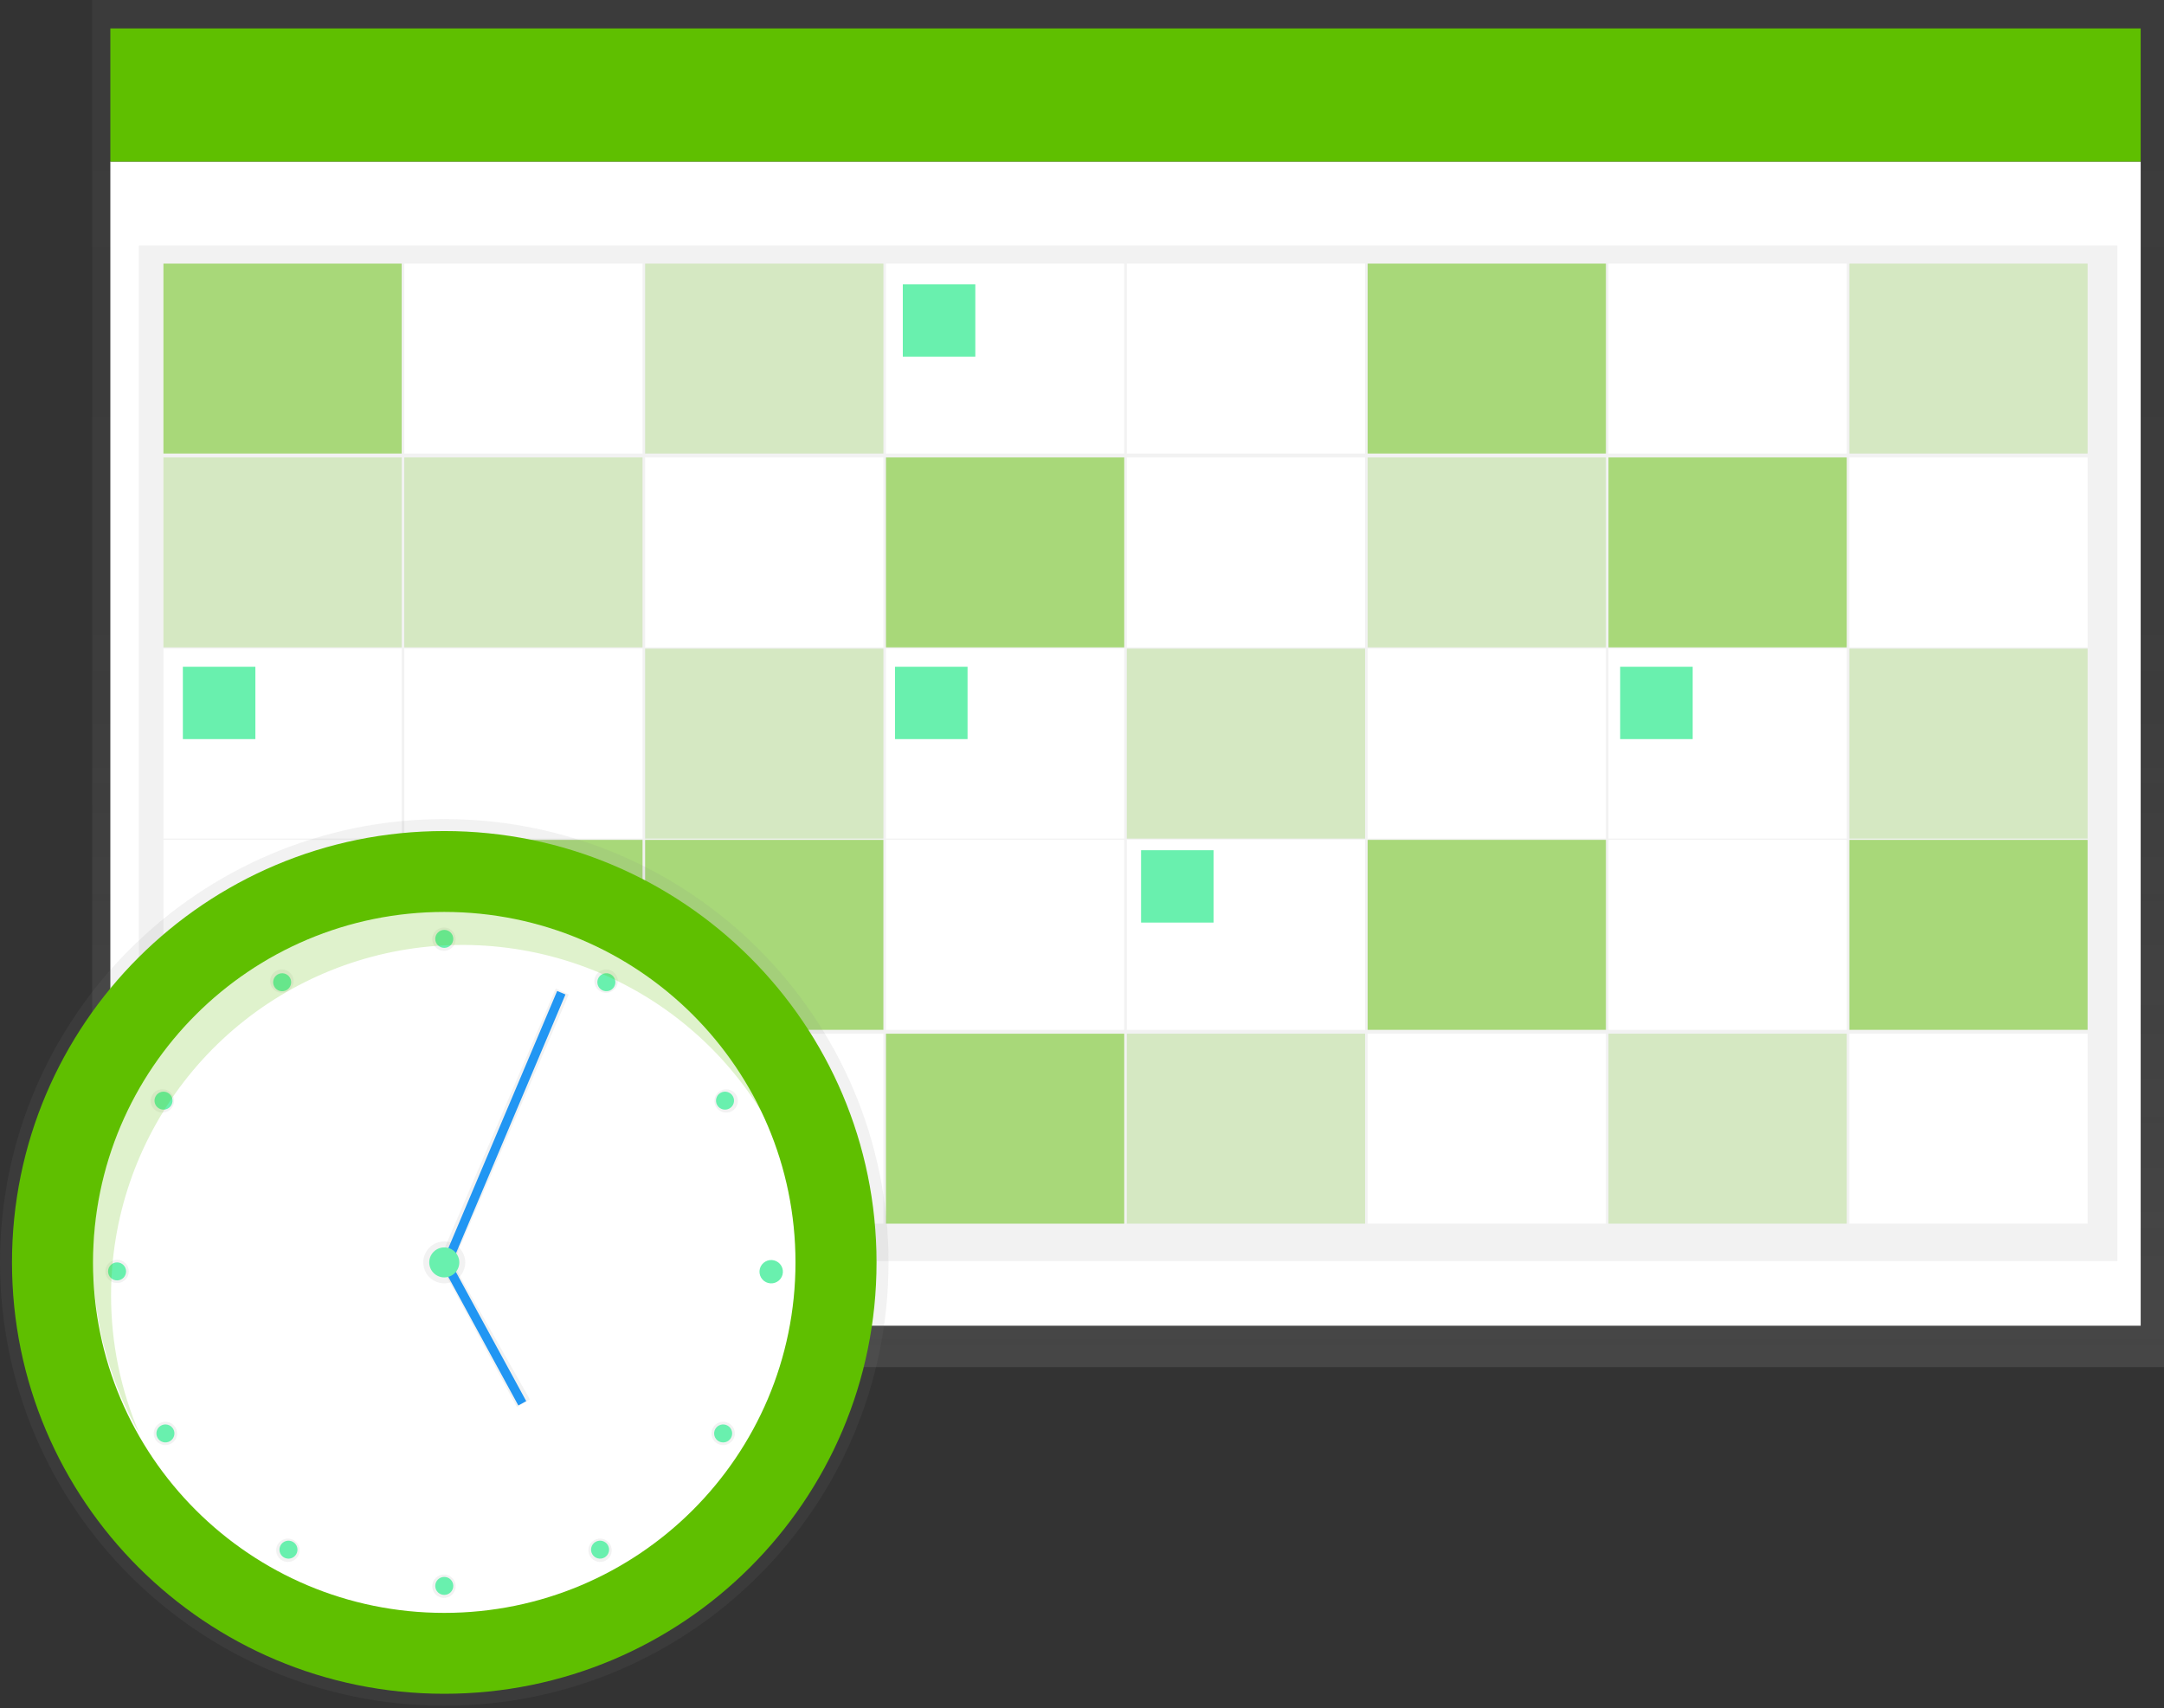 <svg width="394" height="311" viewBox="0 0 394 311" fill="none" xmlns="http://www.w3.org/2000/svg">
<rect x="0" y="0" width="394" height="311" fill="#333333" stroke="none"/>
<g clip-path="url(#clip0)">
<path d="M394 0H16.791V248.878H394V0Z" fill="url(#paint0_linear)"/>
<path d="M389.756 29.404H20.091V241.351H389.756V29.404Z" fill="white"/>
<path d="M389.756 5.175H20.091V29.404H389.756V5.175Z" fill="#5FBF00"/>
<path d="M385.513 44.695H25.278V229.589H385.513V44.695Z" fill="url(#paint1_linear)"/>
<path opacity="0.5" d="M73.136 47.988H29.757V82.567H73.136V47.988Z" fill="#5FBF00"/>
<path d="M116.987 47.988H73.608V82.567H116.987V47.988Z" fill="white"/>
<path opacity="0.2" d="M160.837 47.988H117.458V82.567H160.837V47.988Z" fill="#5FBF00"/>
<path d="M204.688 47.988H161.309V82.567H204.688V47.988Z" fill="white"/>
<path d="M248.539 47.988H205.159V82.567H248.539V47.988Z" fill="white"/>
<path opacity="0.5" d="M292.389 47.988H249.01V82.567H292.389V47.988Z" fill="#5FBF00"/>
<path d="M336.24 47.988H292.861V82.567H336.24V47.988Z" fill="white"/>
<path opacity="0.2" d="M380.09 47.988H336.711V82.567H380.09V47.988Z" fill="#5FBF00"/>
<path opacity="0.2" d="M73.136 83.273H29.757V117.852H73.136V83.273Z" fill="#5FBF00"/>
<path opacity="0.2" d="M116.987 83.273H73.608V117.852H116.987V83.273Z" fill="#5FBF00"/>
<path d="M160.837 83.273H117.458V117.852H160.837V83.273Z" fill="white"/>
<path opacity="0.5" d="M204.688 83.273H161.309V117.852H204.688V83.273Z" fill="#5FBF00"/>
<path d="M248.539 83.273H205.159V117.852H248.539V83.273Z" fill="white"/>
<path opacity="0.2" d="M292.389 83.273H249.01V117.852H292.389V83.273Z" fill="#5FBF00"/>
<path opacity="0.5" d="M336.24 83.273H292.861V117.852H336.24V83.273Z" fill="#5FBF00"/>
<path d="M380.09 83.273H336.711V117.852H380.09V83.273Z" fill="white"/>
<path d="M73.136 118.088H29.757V152.667H73.136V118.088Z" fill="white"/>
<path d="M116.987 118.088H73.608V152.667H116.987V118.088Z" fill="white"/>
<path opacity="0.2" d="M160.837 118.088H117.458V152.667H160.837V118.088Z" fill="#5FBF00"/>
<path d="M204.688 118.088H161.309V152.667H204.688V118.088Z" fill="white"/>
<path opacity="0.2" d="M248.539 118.088H205.159V152.667H248.539V118.088Z" fill="#5FBF00"/>
<path d="M292.389 118.088H249.01V152.667H292.389V118.088Z" fill="white"/>
<path d="M336.24 118.088H292.861V152.667H336.24V118.088Z" fill="white"/>
<path opacity="0.2" d="M380.09 118.088H336.711V152.667H380.09V118.088Z" fill="#5FBF00"/>
<path d="M73.136 152.902H29.757V187.482H73.136V152.902Z" fill="white"/>
<path opacity="0.5" d="M116.987 152.902H73.608V187.482H116.987V152.902Z" fill="#5FBF00"/>
<path opacity="0.5" d="M160.837 152.902H117.458V187.482H160.837V152.902Z" fill="#5FBF00"/>
<path d="M204.688 152.902H161.309V187.482H204.688V152.902Z" fill="white"/>
<path d="M248.539 152.902H205.159V187.482H248.539V152.902Z" fill="white"/>
<path opacity="0.5" d="M292.389 152.902H249.01V187.482H292.389V152.902Z" fill="#5FBF00"/>
<path d="M336.24 152.902H292.861V187.482H336.24V152.902Z" fill="white"/>
<path opacity="0.5" d="M380.09 152.902H336.711V187.482H380.09V152.902Z" fill="#5FBF00"/>
<path opacity="0.5" d="M73.136 188.188H29.757V222.767H73.136V188.188Z" fill="#5FBF00"/>
<path opacity="0.2" d="M116.987 188.188H73.608V222.767H116.987V188.188Z" fill="#5FBF00"/>
<path d="M160.837 188.188H117.458V222.767H160.837V188.188Z" fill="white"/>
<path opacity="0.5" d="M204.688 188.188H161.309V222.767H204.688V188.188Z" fill="#5FBF00"/>
<path opacity="0.2" d="M248.539 188.188H205.159V222.767H248.539V188.188Z" fill="#5FBF00"/>
<path d="M292.389 188.188H249.01V222.767H292.389V188.188Z" fill="white"/>
<path opacity="0.2" d="M336.24 188.188H292.861V222.767H336.24V188.188Z" fill="#5FBF00"/>
<path d="M380.09 188.188H336.711V222.767H380.09V188.188Z" fill="white"/>
<path d="M46.496 121.381H33.294V134.554H46.496V121.381Z" fill="#69F0AE"/>
<path d="M177.576 51.752H164.374V64.925H177.576V51.752Z" fill="#69F0AE"/>
<path d="M176.162 121.381H162.959V134.554H176.162V121.381Z" fill="#69F0AE"/>
<path d="M220.955 154.784H207.753V167.957H220.955V154.784Z" fill="#69F0AE"/>
<path d="M308.185 121.381H294.983V134.554H308.185V121.381Z" fill="#69F0AE"/>
<path d="M80.888 310.533C125.561 310.533 161.776 274.398 161.776 229.824C161.776 185.25 125.561 149.115 80.888 149.115C36.215 149.115 0 185.25 0 229.824C0 274.398 36.215 310.533 80.888 310.533Z" fill="url(#paint2_linear)"/>
<path d="M80.888 308.355C124.355 308.355 159.593 273.195 159.593 229.824C159.593 186.453 124.355 151.293 80.888 151.293C37.42 151.293 2.183 186.453 2.183 229.824C2.183 273.195 37.42 308.355 80.888 308.355Z" fill="#5FBF00"/>
<path d="M80.888 293.629C116.204 293.629 144.834 265.063 144.834 229.824C144.834 194.586 116.204 166.019 80.888 166.019C45.571 166.019 16.941 194.586 16.941 229.824C16.941 265.063 45.571 293.629 80.888 293.629Z" fill="white"/>
<path d="M80.888 233.64C83 233.64 84.712 231.931 84.712 229.824C84.712 227.717 83 226.009 80.888 226.009C78.776 226.009 77.064 227.717 77.064 229.824C77.064 231.931 78.776 233.64 80.888 233.64Z" fill="url(#paint3_linear)"/>
<path d="M82.331 230.294L79.973 229.504L101.191 179.954L103.549 181.06L82.331 230.294Z" fill="url(#paint4_linear)"/>
<path d="M101.443 180.41L80.675 229.49L82.186 230.127L102.955 181.047L101.443 180.41Z" fill="#2196F3"/>
<path d="M94.118 256.17L80.445 230.765L82.331 229.824L96.476 254.759L94.118 256.17Z" fill="url(#paint5_linear)"/>
<path d="M82.148 229.994L80.706 230.776L94.37 255.864L95.811 255.082L82.148 229.994Z" fill="#2196F3"/>
<path d="M140.463 233.099C141.37 233.099 142.104 232.366 142.104 231.461C142.104 230.557 141.37 229.824 140.463 229.824C139.557 229.824 138.823 230.557 138.823 231.461C138.823 232.366 139.557 233.099 140.463 233.099Z" fill="#5FBF00"/>
<path d="M31.417 201.491C32.006 200.474 31.656 199.173 30.637 198.586C29.618 197.999 28.314 198.347 27.726 199.364C27.137 200.382 27.486 201.682 28.506 202.269C29.525 202.857 30.829 202.508 31.417 201.491Z" fill="url(#paint6_linear)"/>
<path d="M31.182 262.8C32.202 262.213 32.551 260.912 31.962 259.895C31.374 258.878 30.071 258.53 29.051 259.117C28.032 259.704 27.683 261.005 28.271 262.022C28.86 263.039 30.163 263.387 31.182 262.8Z" fill="url(#paint7_linear)"/>
<path d="M21.317 233.588C22.494 233.588 23.448 232.636 23.448 231.461C23.448 230.287 22.494 229.335 21.317 229.335C20.14 229.335 19.186 230.287 19.186 231.461C19.186 232.636 20.14 233.588 21.317 233.588Z" fill="url(#paint8_linear)"/>
<path d="M52.386 180.456C53.406 179.869 53.755 178.569 53.166 177.551C52.578 176.534 51.275 176.186 50.255 176.773C49.236 177.36 48.887 178.661 49.475 179.678C50.064 180.695 51.367 181.043 52.386 180.456Z" fill="url(#paint9_linear)"/>
<path d="M81.9 172.824C82.92 172.237 83.269 170.937 82.681 169.919C82.092 168.902 80.789 168.554 79.769 169.141C78.75 169.728 78.401 171.029 78.989 172.046C79.578 173.063 80.881 173.412 81.9 172.824Z" fill="url(#paint10_linear)"/>
<path d="M111.414 180.459C112.433 179.871 112.783 178.571 112.194 177.554C111.605 176.537 110.302 176.188 109.283 176.775C108.263 177.363 107.914 178.663 108.503 179.68C109.091 180.697 110.395 181.046 111.414 180.459Z" fill="url(#paint11_linear)"/>
<path d="M133.275 202.273C134.294 201.686 134.644 200.385 134.055 199.368C133.467 198.351 132.163 198.003 131.144 198.59C130.124 199.177 129.775 200.478 130.364 201.495C130.952 202.512 132.256 202.86 133.275 202.273Z" fill="url(#paint12_linear)"/>
<path d="M132.731 262.805C133.75 262.218 134.099 260.917 133.511 259.9C132.922 258.883 131.619 258.535 130.599 259.122C129.58 259.709 129.231 261.01 129.819 262.027C130.408 263.044 131.711 263.392 132.731 262.805Z" fill="url(#paint13_linear)"/>
<path d="M110.32 284.072C111.34 283.484 111.689 282.184 111.1 281.167C110.512 280.15 109.208 279.801 108.189 280.388C107.17 280.976 106.821 282.276 107.409 283.293C107.998 284.31 109.301 284.659 110.32 284.072Z" fill="url(#paint14_linear)"/>
<path d="M81.898 290.619C82.918 290.032 83.267 288.731 82.678 287.714C82.09 286.697 80.786 286.348 79.767 286.936C78.748 287.523 78.398 288.823 78.987 289.841C79.575 290.858 80.879 291.206 81.898 290.619Z" fill="url(#paint15_linear)"/>
<path d="M53.48 284.074C54.499 283.487 54.849 282.186 54.26 281.169C53.672 280.152 52.368 279.804 51.349 280.391C50.329 280.978 49.98 282.279 50.569 283.296C51.157 284.313 52.461 284.661 53.48 284.074Z" fill="url(#paint16_linear)"/>
<path d="M80.888 172.563C81.794 172.563 82.529 171.83 82.529 170.926C82.529 170.022 81.794 169.289 80.888 169.289C79.982 169.289 79.247 170.022 79.247 170.926C79.247 171.83 79.982 172.563 80.888 172.563Z" fill="#69F0AE"/>
<path d="M111.823 179.634C112.276 178.851 112.007 177.85 111.222 177.397C110.438 176.945 109.434 177.214 108.981 177.997C108.528 178.78 108.797 179.781 109.582 180.233C110.366 180.685 111.37 180.417 111.823 179.634Z" fill="#69F0AE"/>
<path d="M132.826 201.793C133.611 201.341 133.88 200.34 133.427 199.557C132.973 198.774 131.97 198.506 131.185 198.958C130.4 199.41 130.131 200.411 130.584 201.194C131.038 201.977 132.041 202.245 132.826 201.793Z" fill="#69F0AE"/>
<path d="M133.085 261.778C133.538 260.995 133.269 259.994 132.484 259.542C131.699 259.09 130.696 259.358 130.243 260.141C129.79 260.924 130.059 261.926 130.843 262.378C131.628 262.83 132.632 262.562 133.085 261.778Z" fill="#69F0AE"/>
<path d="M110.075 283.536C110.86 283.084 111.129 282.083 110.676 281.299C110.223 280.516 109.219 280.248 108.434 280.7C107.65 281.152 107.381 282.154 107.834 282.937C108.287 283.72 109.29 283.988 110.075 283.536Z" fill="#69F0AE"/>
<path d="M52.193 180.238C52.978 179.786 53.247 178.785 52.794 178.002C52.341 177.219 51.337 176.95 50.552 177.402C49.767 177.855 49.499 178.856 49.952 179.639C50.405 180.422 51.408 180.69 52.193 180.238Z" fill="#69F0AE"/>
<path d="M31.193 201.195C31.646 200.412 31.377 199.411 30.592 198.959C29.807 198.507 28.804 198.775 28.351 199.558C27.898 200.341 28.166 201.342 28.951 201.794C29.736 202.247 30.74 201.978 31.193 201.195Z" fill="#69F0AE"/>
<path d="M141.477 233.359C142.496 232.771 142.846 231.471 142.257 230.454C141.669 229.437 140.365 229.088 139.346 229.675C138.326 230.262 137.977 231.563 138.566 232.58C139.154 233.597 140.458 233.946 141.477 233.359Z" fill="#69F0AE"/>
<path d="M30.937 262.377C31.722 261.924 31.991 260.923 31.538 260.14C31.085 259.357 30.081 259.089 29.296 259.541C28.512 259.993 28.243 260.994 28.696 261.777C29.149 262.56 30.152 262.829 30.937 262.377Z" fill="#69F0AE"/>
<path d="M53.942 282.939C54.395 282.156 54.126 281.154 53.341 280.702C52.556 280.25 51.553 280.519 51.1 281.302C50.647 282.085 50.915 283.086 51.7 283.538C52.485 283.99 53.489 283.722 53.942 282.939Z" fill="#69F0AE"/>
<path d="M21.317 233.099C22.223 233.099 22.958 232.366 22.958 231.461C22.958 230.557 22.223 229.824 21.317 229.824C20.411 229.824 19.676 230.557 19.676 231.461C19.676 232.366 20.411 233.099 21.317 233.099Z" fill="#69F0AE"/>
<path d="M80.888 290.355C81.794 290.355 82.529 289.622 82.529 288.717C82.529 287.813 81.794 287.08 80.888 287.08C79.982 287.08 79.247 287.813 79.247 288.717C79.247 289.622 79.982 290.355 80.888 290.355Z" fill="#69F0AE"/>
<path opacity="0.2" d="M20.223 235.823C20.227 221.763 24.885 208.098 33.473 196.95C42.061 185.803 54.098 177.798 67.714 174.178C81.33 170.559 95.763 171.527 108.771 176.933C121.779 182.34 132.633 191.881 139.648 204.075C136.206 196.098 131.168 188.905 124.842 182.938C118.517 176.971 111.037 172.355 102.861 169.373C94.685 166.391 85.986 165.106 77.294 165.596C68.603 166.086 60.104 168.341 52.317 172.224C44.53 176.106 37.62 181.533 32.008 188.174C26.397 194.814 22.204 202.528 19.685 210.842C17.166 219.156 16.374 227.895 17.358 236.525C18.343 245.155 21.083 253.494 25.41 261.03C21.977 253.068 20.212 244.49 20.223 235.823Z" fill="#5FBF00"/>
<path d="M80.888 232.553C82.398 232.553 83.623 231.331 83.623 229.824C83.623 228.317 82.398 227.095 80.888 227.095C79.377 227.095 78.153 228.317 78.153 229.824C78.153 231.331 79.377 232.553 80.888 232.553Z" fill="#69F0AE"/>
</g>
<defs>
<linearGradient id="paint0_linear" x1="205.395" y1="248.878" x2="205.395" y2="0" gradientUnits="userSpaceOnUse">
<stop stop-color="#808080" stop-opacity="0.25"/>
<stop offset="0.54" stop-color="#808080" stop-opacity="0.12"/>
<stop offset="1" stop-color="#808080" stop-opacity="0.1"/>
</linearGradient>
<linearGradient id="paint1_linear" x1="156947" y1="90273.1" x2="156947" y2="17609.7" gradientUnits="userSpaceOnUse">
<stop stop-color="#808080" stop-opacity="0.25"/>
<stop offset="0.54" stop-color="#808080" stop-opacity="0.12"/>
<stop offset="1" stop-color="#808080" stop-opacity="0.1"/>
</linearGradient>
<linearGradient id="paint2_linear" x1="27752.6" y1="106693" x2="27752.6" y2="51310.5" gradientUnits="userSpaceOnUse">
<stop stop-color="#808080" stop-opacity="0.25"/>
<stop offset="0.54" stop-color="#808080" stop-opacity="0.12"/>
<stop offset="1" stop-color="#808080" stop-opacity="0.1"/>
</linearGradient>
<linearGradient id="paint3_linear" x1="1389.07" y1="4015.65" x2="1389.07" y2="3891.79" gradientUnits="userSpaceOnUse">
<stop stop-color="#808080" stop-opacity="0.25"/>
<stop offset="0.54" stop-color="#808080" stop-opacity="0.12"/>
<stop offset="1" stop-color="#808080" stop-opacity="0.1"/>
</linearGradient>
<linearGradient id="paint4_linear" x1="4668.02" y1="24821.5" x2="4668.02" y2="19435.1" gradientUnits="userSpaceOnUse">
<stop stop-color="#808080" stop-opacity="0.25"/>
<stop offset="0.54" stop-color="#808080" stop-opacity="0.12"/>
<stop offset="1" stop-color="#808080" stop-opacity="0.1"/>
</linearGradient>
<linearGradient id="paint5_linear" x1="3088.1" y1="14575.3" x2="3088.1" y2="13100" gradientUnits="userSpaceOnUse">
<stop stop-color="#808080" stop-opacity="0.25"/>
<stop offset="0.54" stop-color="#808080" stop-opacity="0.12"/>
<stop offset="1" stop-color="#808080" stop-opacity="0.1"/>
</linearGradient>
<linearGradient id="paint6_linear" x1="-1727.99" y1="3569.03" x2="-1694.69" y2="3549.77" gradientUnits="userSpaceOnUse">
<stop stop-color="#808080" stop-opacity="0.25"/>
<stop offset="0.54" stop-color="#808080" stop-opacity="0.12"/>
<stop offset="1" stop-color="#808080" stop-opacity="0.1"/>
</linearGradient>
<linearGradient id="paint7_linear" x1="1076.85" y1="3147.36" x2="1076.85" y2="3108.96" gradientUnits="userSpaceOnUse">
<stop stop-color="#808080" stop-opacity="0.25"/>
<stop offset="0.54" stop-color="#808080" stop-opacity="0.12"/>
<stop offset="1" stop-color="#808080" stop-opacity="0.1"/>
</linearGradient>
<linearGradient id="paint8_linear" x1="-333.573" y1="3640.14" x2="-314.37" y2="3606.81" gradientUnits="userSpaceOnUse">
<stop stop-color="#808080" stop-opacity="0.25"/>
<stop offset="0.54" stop-color="#808080" stop-opacity="0.12"/>
<stop offset="1" stop-color="#808080" stop-opacity="0.1"/>
</linearGradient>
<linearGradient id="paint9_linear" x1="-2911.78" y1="2747.99" x2="-2873.25" y2="2747.99" gradientUnits="userSpaceOnUse">
<stop stop-color="#808080" stop-opacity="0.25"/>
<stop offset="0.54" stop-color="#808080" stop-opacity="0.12"/>
<stop offset="1" stop-color="#808080" stop-opacity="0.1"/>
</linearGradient>
<linearGradient id="paint10_linear" x1="-2637.35" y1="2708.46" x2="-2598.82" y2="2708.46" gradientUnits="userSpaceOnUse">
<stop stop-color="#808080" stop-opacity="0.25"/>
<stop offset="0.54" stop-color="#808080" stop-opacity="0.12"/>
<stop offset="1" stop-color="#808080" stop-opacity="0.1"/>
</linearGradient>
<linearGradient id="paint11_linear" x1="-2378.16" y1="2806.9" x2="-2339.67" y2="2806.9" gradientUnits="userSpaceOnUse">
<stop stop-color="#808080" stop-opacity="0.25"/>
<stop offset="0.54" stop-color="#808080" stop-opacity="0.12"/>
<stop offset="1" stop-color="#808080" stop-opacity="0.1"/>
</linearGradient>
<linearGradient id="paint12_linear" x1="-2202.4" y1="3025.91" x2="-2163.87" y2="3025.91" gradientUnits="userSpaceOnUse">
<stop stop-color="#808080" stop-opacity="0.25"/>
<stop offset="0.54" stop-color="#808080" stop-opacity="0.12"/>
<stop offset="1" stop-color="#808080" stop-opacity="0.1"/>
</linearGradient>
<linearGradient id="paint13_linear" x1="-2268.03" y1="3572.56" x2="-2229.49" y2="3572.56" gradientUnits="userSpaceOnUse">
<stop stop-color="#808080" stop-opacity="0.25"/>
<stop offset="0.54" stop-color="#808080" stop-opacity="0.12"/>
<stop offset="1" stop-color="#808080" stop-opacity="0.1"/>
</linearGradient>
<linearGradient id="paint14_linear" x1="-2491.88" y1="3742.49" x2="-2453.39" y2="3742.49" gradientUnits="userSpaceOnUse">
<stop stop-color="#808080" stop-opacity="0.25"/>
<stop offset="0.54" stop-color="#808080" stop-opacity="0.12"/>
<stop offset="1" stop-color="#808080" stop-opacity="0.1"/>
</linearGradient>
<linearGradient id="paint15_linear" x1="-2755.41" y1="3773.3" x2="-2716.88" y2="3773.3" gradientUnits="userSpaceOnUse">
<stop stop-color="#808080" stop-opacity="0.25"/>
<stop offset="0.54" stop-color="#808080" stop-opacity="0.12"/>
<stop offset="1" stop-color="#808080" stop-opacity="0.1"/>
</linearGradient>
<linearGradient id="paint16_linear" x1="-3005.74" y1="3685.77" x2="-2967.25" y2="3685.77" gradientUnits="userSpaceOnUse">
<stop stop-color="#808080" stop-opacity="0.25"/>
<stop offset="0.54" stop-color="#808080" stop-opacity="0.12"/>
<stop offset="1" stop-color="#808080" stop-opacity="0.1"/>
</linearGradient>
<clipPath id="clip0">
<rect width="394" height="310.533" fill="white"/>
</clipPath>
</defs>
</svg>
